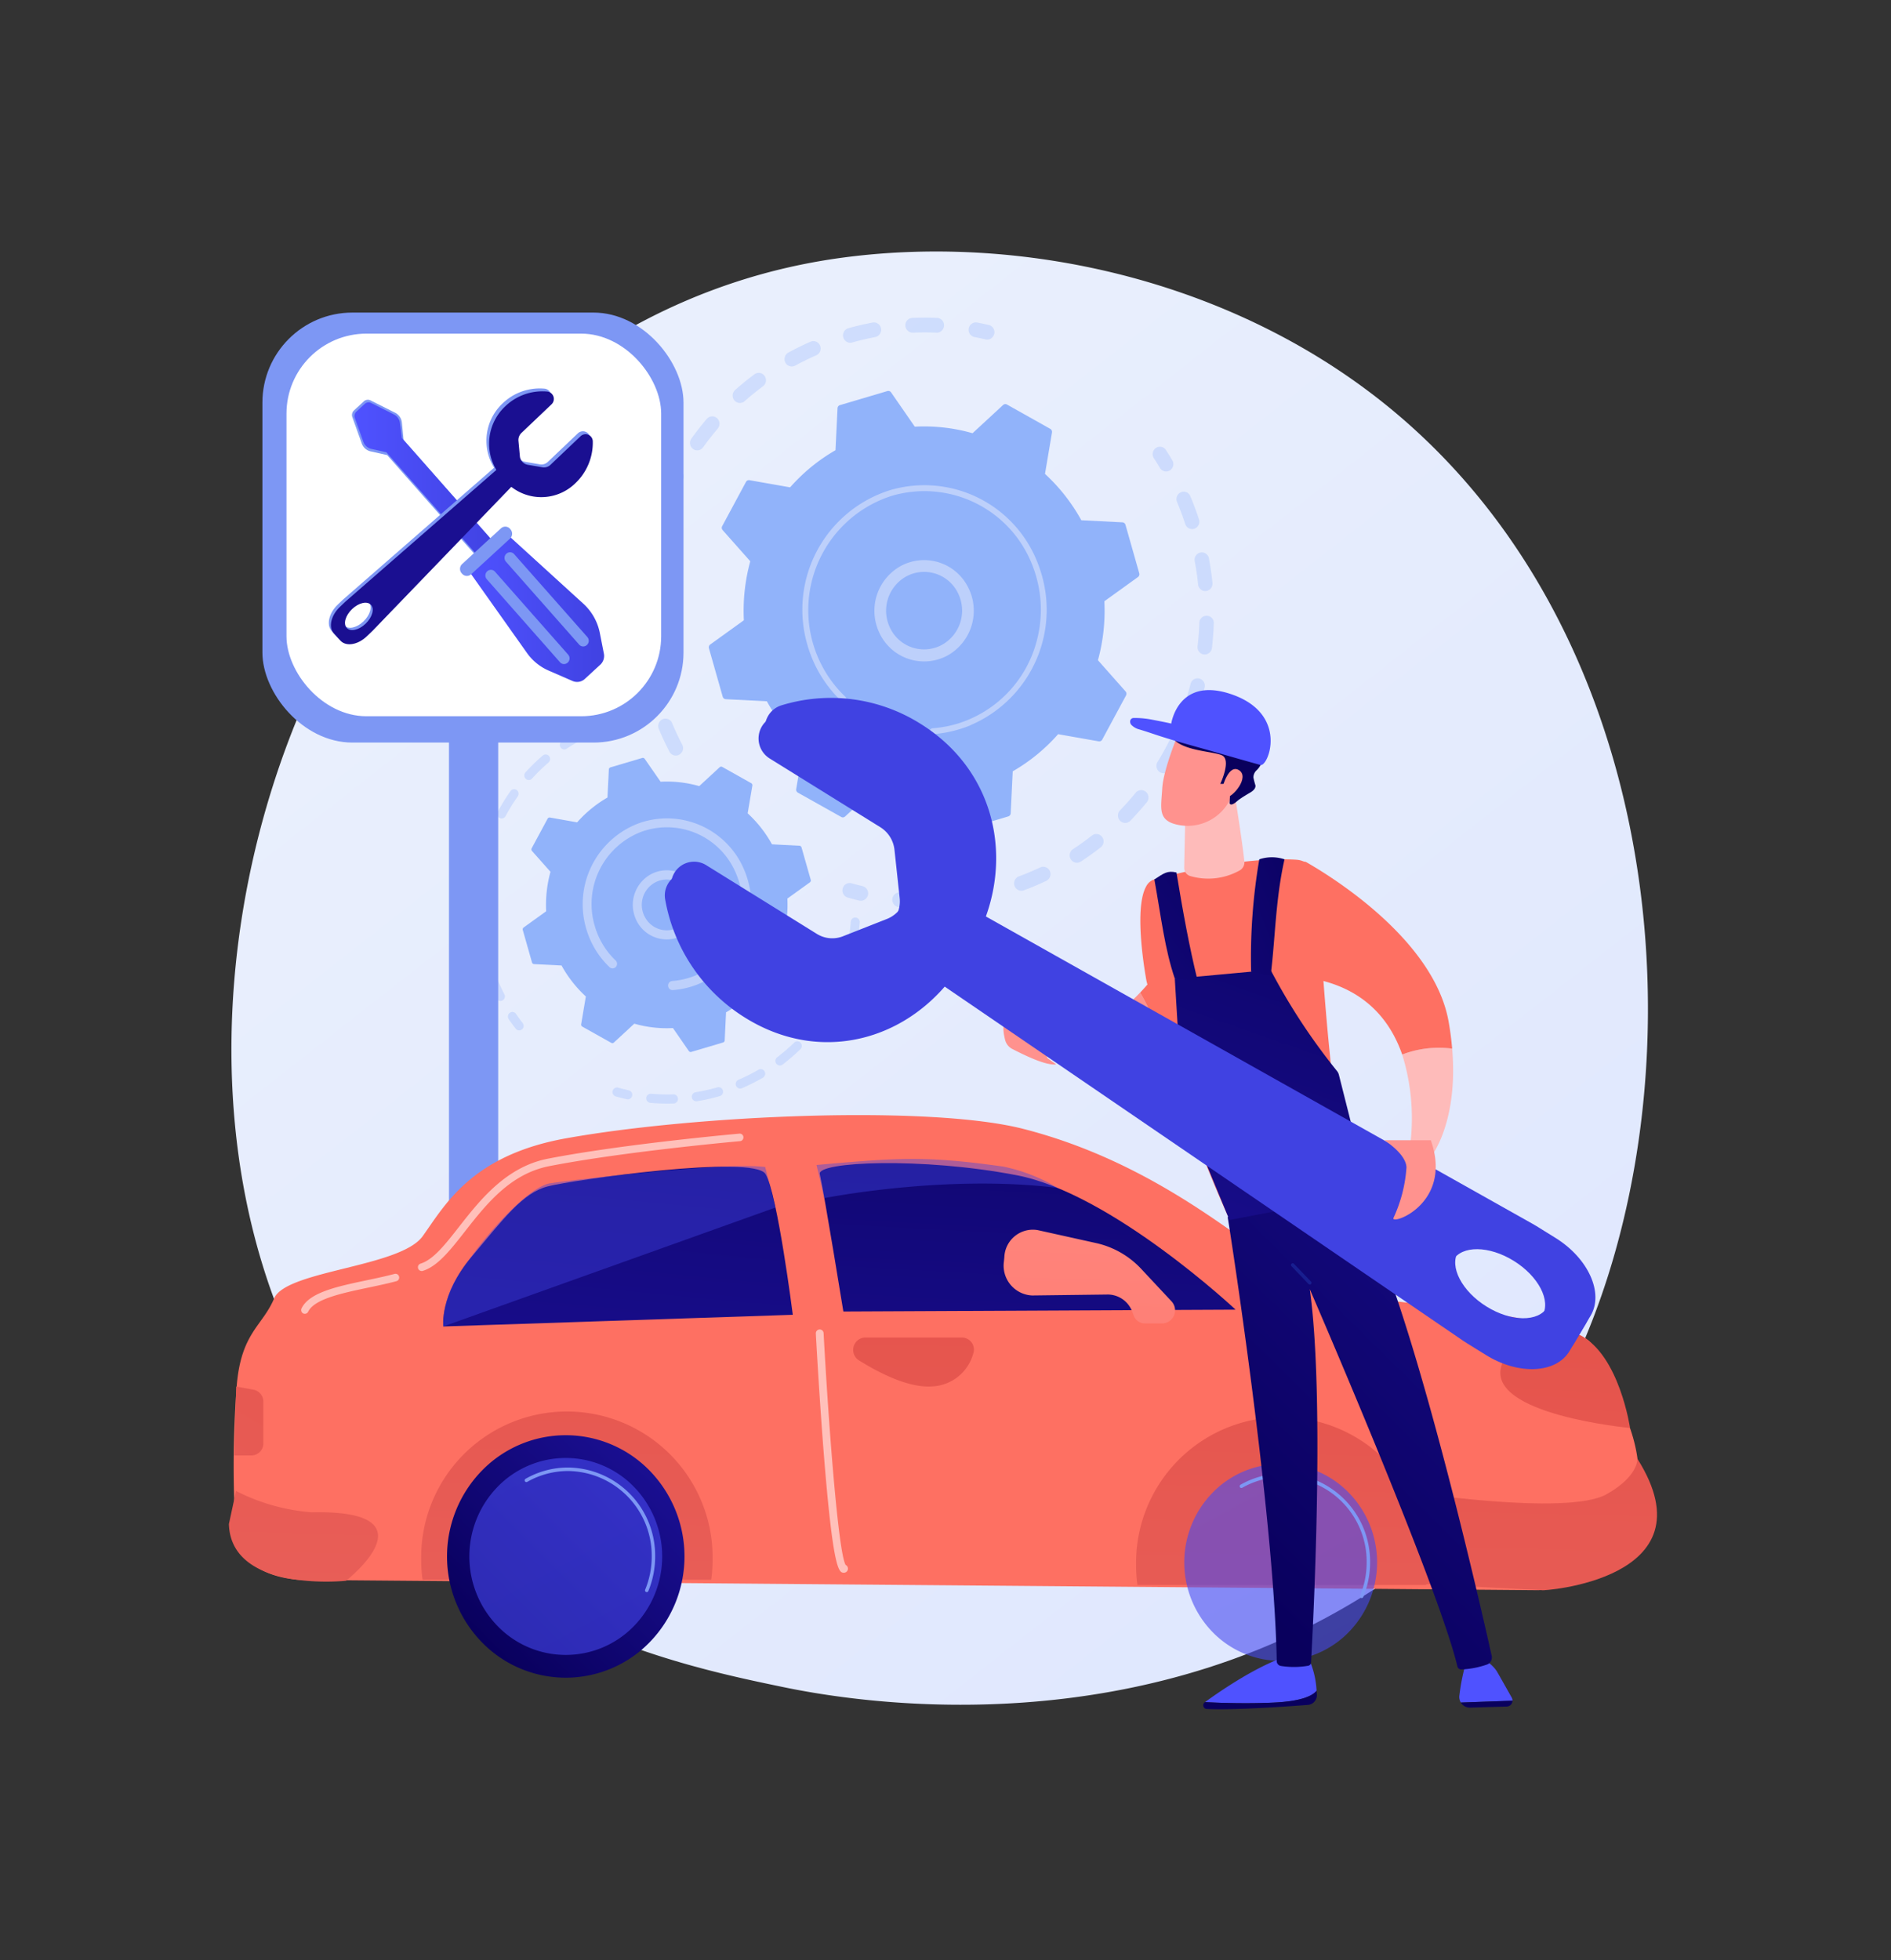 <svg xmlns="http://www.w3.org/2000/svg" xmlns:xlink="http://www.w3.org/1999/xlink" width="219" height="227" viewBox="0 0 219 227"><rect x="0" y="0" width="219" height="227" fill="#333333" stroke="none"/><defs><style>.a,.h,.u{fill:#fff;}.a{stroke:#707070;}.b{clip-path:url(#a);}.c{fill:url(#b);}.d{opacity:0.3;}.e{fill:#91b3fa;}.f{fill:#bdd0fb;}.g{fill:#7d97f4;}.i{fill:url(#c);}.j{fill:url(#d);}.k{fill:url(#e);}.l{fill:url(#f);}.m{fill:url(#g);}.n{fill:url(#h);}.o{fill:url(#i);}.p{fill:url(#j);}.q,.s{opacity:0.42;}.q{fill:url(#k);}.r{fill:url(#l);}.s{fill:url(#m);}.t{fill:url(#n);}.u{opacity:0.56;}.v{fill:url(#o);}.w{fill:url(#p);}.x,.z{opacity:0.6;}.x{fill:url(#q);}.y{fill:url(#r);}.z{fill:url(#t);}.aa{fill:url(#u);}.ab{fill:url(#v);}.ac{fill:url(#w);}.ad{fill:url(#x);}.ae{fill:url(#y);}.af{fill:url(#z);}.ag{fill:url(#aa);}.ah{fill:url(#ab);}.ai{fill:url(#ac);}.aj{fill:url(#ad);}.ak{fill:url(#ae);}.al{fill:url(#af);}.am{fill:url(#ag);}.an{fill:url(#ah);}.ao{fill:url(#ai);}.ap{fill:url(#aj);}.aq{fill:url(#ak);}.ar{fill:url(#al);}.as{fill:url(#am);}.at{opacity:0.25;fill:url(#an);}.au{fill:url(#ao);}.av{fill:url(#ap);}.aw{fill:url(#aq);}.ax{fill:url(#ar);}.ay{fill:url(#as);}.az{fill:url(#at);}.ba{fill:url(#au);}.bb{fill:url(#av);}</style><clipPath id="a"><rect class="a" width="219" height="227" transform="translate(264.368 336)"/></clipPath><linearGradient id="b" x1="1.13" y1="1.295" x2="0.236" y2="0.19" gradientUnits="objectBoundingBox"><stop offset="0" stop-color="#dae3fe"/><stop offset="1" stop-color="#e9effd"/></linearGradient><linearGradient id="c" y1="0.5" x2="1" y2="0.5" gradientUnits="objectBoundingBox"><stop offset="0" stop-color="#4f52ff"/><stop offset="1" stop-color="#4042e2"/></linearGradient><linearGradient id="d" x1="0" y1="0.5" x2="1" y2="0.5" xlink:href="#c"/><linearGradient id="e" x1="7.209" y1="-29.742" x2="8.004" y2="-26.824" gradientUnits="objectBoundingBox"><stop offset="0" stop-color="#09005d"/><stop offset="1" stop-color="#1a0f91"/></linearGradient><linearGradient id="f" x1="5.15" y1="-17.007" x2="5.586" y2="-15.315" xlink:href="#e"/><linearGradient id="g" x1="-1.059" y1="-2.254" x2="-1.12" y2="-0.414" gradientUnits="objectBoundingBox"><stop offset="0" stop-color="#ff928e"/><stop offset="1" stop-color="#fe7062"/></linearGradient><linearGradient id="h" x1="0.996" y1="-7.868" x2="0.42" y2="1.773" gradientUnits="objectBoundingBox"><stop offset="0" stop-color="#e1473d"/><stop offset="1" stop-color="#e9605a"/></linearGradient><linearGradient id="i" x1="0.732" y1="-4.235" x2="0.395" y2="2.411" xlink:href="#h"/><linearGradient id="j" x1="-5.755" y1="-3.453" x2="-6.493" y2="0.355" xlink:href="#e"/><linearGradient id="k" x1="-4.437" y1="-14.737" x2="-5.295" y2="-9.365" xlink:href="#c"/><linearGradient id="l" x1="-4.957" y1="-2.72" x2="-5.578" y2="1.382" xlink:href="#e"/><linearGradient id="m" x1="-6.522" y1="-57.75" x2="-7.704" y2="-35.747" xlink:href="#c"/><linearGradient id="n" x1="0.875" y1="-4.412" x2="0.213" y2="4.623" xlink:href="#h"/><linearGradient id="o" x1="0.755" y1="-3.608" x2="0.46" y2="1.588" xlink:href="#h"/><linearGradient id="p" x1="0" y1="0.5" x2="1" y2="0.5" xlink:href="#e"/><linearGradient id="q" x1="1.917" y1="-4.284" x2="-0.258" y2="3.06" xlink:href="#c"/><linearGradient id="r" x1="0.732" y1="-3.22" x2="0.437" y2="1.992" xlink:href="#h"/><linearGradient id="t" x1="1.667" y1="-3.441" x2="-0.508" y2="3.903" xlink:href="#c"/><linearGradient id="u" x1="0.748" y1="-3.988" x2="0.246" y2="5.319" xlink:href="#g"/><linearGradient id="v" x1="0.917" y1="-10.197" x2="0.205" y2="7.636" xlink:href="#h"/><linearGradient id="w" x1="2.712" y1="-8.94" x2="-0.243" y2="3.755" xlink:href="#h"/><linearGradient id="x" x1="-10.455" y1="-4.024" x2="-9.278" y2="0.139" gradientUnits="objectBoundingBox"><stop offset="0" stop-color="#febbba"/><stop offset="1" stop-color="#ff928e"/></linearGradient><linearGradient id="y" x1="6.209" y1="-2.325" x2="3.928" y2="-1.205" xlink:href="#g"/><linearGradient id="z" x1="28.844" y1="0.5" x2="29.863" y2="0.5" xlink:href="#c"/><linearGradient id="aa" x1="28.328" y1="0.5" x2="29.328" y2="0.5" xlink:href="#e"/><linearGradient id="ab" x1="52.011" y1="0.5" x2="53.011" y2="0.5" xlink:href="#c"/><linearGradient id="ac" x1="53.567" y1="0.499" x2="54.567" y2="0.499" xlink:href="#e"/><linearGradient id="ad" x1="8.255" y1="-6.152" x2="7.253" y2="-5.643" xlink:href="#g"/><linearGradient id="ae" x1="55.335" y1="1.33" x2="55.571" y2="0.355" xlink:href="#x"/><linearGradient id="af" x1="41.253" y1="0.35" x2="40.141" y2="1.106" xlink:href="#x"/><linearGradient id="ag" x1="35.64" y1="0.162" x2="36.53" y2="1.144" xlink:href="#e"/><linearGradient id="ah" x1="165.219" y1="-0.685" x2="160.668" y2="1.784" xlink:href="#x"/><linearGradient id="ai" x1="-27.084" y1="-10.735" x2="-27.942" y2="-12.558" xlink:href="#x"/><linearGradient id="aj" x1="10.656" y1="-11.374" x2="9.242" y2="-10.427" xlink:href="#g"/><linearGradient id="ak" x1="-19.718" y1="-6.617" x2="-17.547" y2="-0.137" xlink:href="#x"/><linearGradient id="al" x1="1.083" y1="-0.993" x2="2.086" y2="-3.778" xlink:href="#c"/><linearGradient id="am" x1="0.259" y1="0.948" x2="1.038" y2="-0.466" xlink:href="#e"/><linearGradient id="an" x1="156.702" y1="-3.531" x2="150.956" y2="3.76" gradientUnits="objectBoundingBox"><stop offset="0" stop-color="#5ab6ff"/><stop offset="1" stop-color="#2f68e3"/></linearGradient><linearGradient id="ao" x1="0.85" y1="-0.817" x2="0.245" y2="1.399" xlink:href="#e"/><linearGradient id="ap" x1="1.466" y1="-1.282" x2="-1.324" y2="3.966" xlink:href="#e"/><linearGradient id="aq" x1="1.451" y1="-0.873" x2="-2.108" y2="3.868" xlink:href="#e"/><linearGradient id="ar" x1="0.885" y1="-0.404" x2="0.705" y2="0.021" xlink:href="#c"/><linearGradient id="as" x1="1.081" y1="-1.18" x2="0.886" y2="-0.596" xlink:href="#c"/><linearGradient id="at" x1="3.333" y1="-6.09" x2="3.817" y2="-4.496" xlink:href="#c"/><linearGradient id="au" x1="1.105" y1="-3.577" x2="1.337" y2="-2.429" xlink:href="#c"/><linearGradient id="av" x1="-22.482" y1="-0.364" x2="-19.952" y2="2.061" xlink:href="#x"/></defs><g class="b" transform="translate(-264.368 -336)"><g transform="translate(290.877 365.126)"><g transform="translate(0)"><path class="c" d="M169.554,168.9a59.566,59.566,0,0,1-9.075,7.8c-29.6,21.687-64.63,15.366-72.075,13.821-10.993-2.28-32.239-6.686-47.6-25.133-23.243-27.908-19.624-71.877-1.594-100.9,3.3-5.309,20.717-34.776,56.121-39.5,21.426-2.86,46.4,2.908,64.491,18.381C197.784,75.848,195.08,141.461,169.554,168.9Z" transform="translate(-24.227 -24.283)"/><g class="d" transform="translate(47.092 7.655)"><path class="e" d="M71.8,81.714a.83.83,0,0,1-1.053-.392c-.444-.854-.858-1.741-1.231-2.635a.872.872,0,0,1-.007-.655.847.847,0,0,1,.449-.468l.015-.007a.832.832,0,0,1,1.085.459c.354.849.748,1.692,1.169,2.5a.871.871,0,0,1,.061.652.851.851,0,0,1-.409.5.689.689,0,0,1-.08.038Zm-2.684-6.936a.823.823,0,0,1-.686-.027A.852.852,0,0,1,68,74.209c-.25-.937-.463-1.894-.633-2.845a.855.855,0,0,1,.674-1,.84.84,0,0,1,.975.689c.161.9.364,1.813.6,2.7A.86.86,0,0,1,69.121,74.778ZM68,67.411a.825.825,0,0,1-.768-.075.861.861,0,0,1-.383-.684c-.04-.968-.038-1.95,0-2.919a.839.839,0,1,1,1.675.077c-.041.92-.042,1.853,0,2.773a.859.859,0,0,1-.52.828Zm.522-7.439a.825.825,0,0,1-.844-.132.866.866,0,0,1-.293-.819c.174-.953.391-1.91.644-2.844a.836.836,0,0,1,1.032-.6.858.858,0,0,1,.585,1.053c-.24.887-.446,1.8-.611,2.7a.853.853,0,0,1-.507.637Zm2.135-7.133a.826.826,0,0,1-.914-.2.869.869,0,0,1-.169-.938c.376-.887.794-1.772,1.244-2.627a.83.83,0,0,1,1.472-.065.872.872,0,0,1,0,.875c-.427.813-.827,1.653-1.181,2.5a.842.842,0,0,1-.456.454Zm3.625-6.473a.828.828,0,0,1-.976-.267.871.871,0,0,1-.016-1.031c.56-.784,1.16-1.55,1.783-2.281a.827.827,0,0,1,1.183-.084.869.869,0,0,1,.082,1.208c-.59.7-1.162,1.424-1.694,2.17a.836.836,0,0,1-.36.286Zm27.743-13.625a.816.816,0,0,1-.35.06c-.9-.04-1.813-.04-2.716,0a.856.856,0,0,1-.072-1.711c.95-.041,1.913-.041,2.86,0a.845.845,0,0,1,.791.71.859.859,0,0,1-.513.939ZM79.219,40.88a.83.83,0,0,1-1.029-.347.869.869,0,0,1,.166-1.094c.716-.636,1.468-1.247,2.235-1.818a.828.828,0,0,1,1.173.189.869.869,0,0,1-.185,1.2c-.729.543-1.443,1.123-2.126,1.726a.856.856,0,0,1-.231.143Zm15.52-7.615a.853.853,0,0,1-.162.048c-.886.167-1.777.376-2.648.619a.826.826,0,0,1-.826-.206.868.868,0,0,1-.225-.837.847.847,0,0,1,.608-.607c.916-.257,1.854-.476,2.786-.652a.838.838,0,0,1,.959.6.861.861,0,0,1-.491,1.034Zm-9.507,3.39a.832.832,0,0,1-1.076-.431.865.865,0,0,1,.367-1.119c.837-.455,1.7-.88,2.577-1.261l.017-.007a.833.833,0,0,1,1.077.47.863.863,0,0,1-.434,1.111c-.827.362-1.653.766-2.448,1.2a.77.77,0,0,1-.078.037Z" transform="translate(-66.819 -31.059)"/><path class="e" d="M104.152,33.479a.816.816,0,0,1-.5.04c-.421-.1-.851-.189-1.28-.27a.855.855,0,0,1-.671-1,.84.84,0,0,1,.978-.685c.45.086.9.181,1.346.284a.861.861,0,0,1,.126,1.628Z" transform="translate(-63.11 -30.996)"/></g><g class="d" transform="translate(71.052 22.609)"><path class="e" d="M122.822,47.1a.83.83,0,0,1-1.031-.352c-.223-.378-.457-.758-.7-1.128a.867.867,0,0,1,.238-1.186.828.828,0,0,1,1.162.243c.252.39.5.79.734,1.188a.871.871,0,0,1,.077.714A.848.848,0,0,1,122.822,47.1Z" transform="translate(-85.02 -44.297)"/><path class="e" d="M110.019,94.644q-.537.221-1.085.422a.834.834,0,0,1-1.075-.511.861.861,0,0,1,.5-1.1c.843-.314,1.671-.663,2.472-1.039a.831.831,0,0,1,1.113.418.864.864,0,0,1-.41,1.136C111.039,94.206,110.529,94.431,110.019,94.644Zm-5.337,1.68a.8.8,0,0,1-.136.043c-.914.2-1.847.369-2.775.493a.842.842,0,0,1-.94-.738.853.853,0,0,1,.722-.96c.879-.121,1.765-.276,2.633-.468a.837.837,0,0,1,.968.586.862.862,0,0,1-.475,1.041ZM115.4,91.809a.831.831,0,0,1-1.064-.4.866.866,0,0,1,.3-1.117c.746-.488,1.481-1.015,2.185-1.568a.827.827,0,0,1,1.176.159.868.868,0,0,1-.155,1.2c-.742.581-1.517,1.136-2.3,1.65a.835.835,0,0,1-.135.071Zm-17.87,5.275a.816.816,0,0,1-.319.06c-.934-.007-1.88-.055-2.81-.143a.857.857,0,0,1,.154-1.7c.886.083,1.781.128,2.668.135a.843.843,0,0,1,.817.7.86.86,0,0,1-.51.954ZM120.985,87.2a.829.829,0,0,1-1.011-.32.87.87,0,0,1,.1-1.076c.622-.643,1.226-1.322,1.8-2.019a.83.83,0,0,1,.793-.312.843.843,0,0,1,.653.556.87.87,0,0,1-.158.853c-.6.733-1.235,1.447-1.889,2.125a.825.825,0,0,1-.284.187Zm4.457-5.753a.827.827,0,0,1-.957-.243.87.87,0,0,1-.068-1c.472-.769.916-1.568,1.321-2.371a.83.83,0,0,1,1.129-.369.865.865,0,0,1,.362,1.153c-.427.844-.9,1.688-1.391,2.5a.837.837,0,0,1-.4.337Zm3.122-6.608a.826.826,0,0,1-.893-.176.869.869,0,0,1-.211-.9c.3-.855.56-1.733.785-2.609a.837.837,0,0,1,1.024-.611.858.858,0,0,1,.6,1.045c-.236.921-.514,1.845-.827,2.745a.848.848,0,0,1-.476.5Zm1.636-7.146a.824.824,0,0,1-.823-.115.864.864,0,0,1-.322-.781c.106-.9.177-1.815.206-2.72a.838.838,0,1,1,1.675.06c-.032.953-.105,1.917-.216,2.865a.852.852,0,0,1-.52.685Zm.059-7.341a.824.824,0,0,1-.746-.061.859.859,0,0,1-.4-.645c-.091-.9-.221-1.809-.387-2.7a.855.855,0,0,1,.668-1,.84.84,0,0,1,.98.682c.174.938.311,1.893.407,2.841a.858.858,0,0,1-.52.877Zm-1.521-7.176-.048.018a.823.823,0,0,1-.642-.046.851.851,0,0,1-.421-.5c-.207-.632-.436-1.266-.68-1.884q-.133-.336-.272-.666a.863.863,0,0,1,.44-1.124.814.814,0,0,1,.643-.012.838.838,0,0,1,.458.461q.146.348.285.7c.257.649.5,1.317.715,1.982A.861.861,0,0,1,128.737,53.172Z" transform="translate(-87.923 -43.7)"/><path class="e" d="M90.925,91.009a.817.817,0,0,1-.5.04c-.442-.1-.89-.222-1.332-.347a.858.858,0,0,1-.584-1.054.836.836,0,0,1,1.032-.6c.42.121.845.23,1.265.33a.861.861,0,0,1,.123,1.628Z" transform="translate(-88.475 -38.497)"/></g><path class="e" d="M89.824,87.909a.385.385,0,0,0,.452-.054l3.537-3.267a20.377,20.377,0,0,0,6.689.758l2.748,3.975a.387.387,0,0,0,.429.154l5.491-1.628a.4.4,0,0,0,.282-.362l.236-4.861a20.858,20.858,0,0,0,5.255-4.3l4.7.828a.389.389,0,0,0,.41-.2l2.757-5.117a.407.407,0,0,0-.053-.461l-3.2-3.613a21.63,21.63,0,0,0,.743-6.83l3.894-2.806a.4.4,0,0,0,.146-.439l-1.594-5.607a.393.393,0,0,0-.354-.288l-4.76-.241a21.135,21.135,0,0,0-4.208-5.366l.811-4.8a.4.4,0,0,0-.2-.418l-5.013-2.816a.385.385,0,0,0-.452.054l-3.535,3.268a20.359,20.359,0,0,0-6.689-.758L95.6,38.743a.388.388,0,0,0-.429-.153L89.68,40.217a.4.4,0,0,0-.282.362l-.236,4.861a20.838,20.838,0,0,0-5.255,4.3l-4.7-.828a.39.39,0,0,0-.413.2L76.04,54.231a.407.407,0,0,0,.053.461l3.2,3.61a21.646,21.646,0,0,0-.743,6.83l-3.894,2.806a.4.4,0,0,0-.151.438L76.1,73.984a.394.394,0,0,0,.354.288l4.76.241a21.151,21.151,0,0,0,4.208,5.366l-.811,4.8a.4.4,0,0,0,.2.418Z" transform="translate(-18.911 -22.43)"/><path class="f" d="M99.728,67.232a5.709,5.709,0,0,1-7.4-3.052,5.929,5.929,0,0,1,2.716-7.667,5.7,5.7,0,0,1,7.6,2.489,5.941,5.941,0,0,1-2.157,7.85,5.71,5.71,0,0,1-.758.38ZM95.94,57.606a4.424,4.424,0,0,0-.587.294,4.543,4.543,0,0,0-1.647,6,4.354,4.354,0,0,0,5.812,1.9,4.533,4.533,0,0,0,2.079-5.859,4.365,4.365,0,0,0-5.657-2.339Z" transform="translate(-17.067 -20.182)"/><path class="f" d="M103.746,76.047a14.122,14.122,0,0,1-1.373.482h0c-.148.044-.3.085-.445.124a13.968,13.968,0,0,1-2.231.392h-.03l-.087.007-.169.013a.335.335,0,0,1-.335-.213.376.376,0,0,1-.024-.1.34.34,0,0,1,.311-.365,13.278,13.278,0,0,0,2.823-.515,13.611,13.611,0,0,0,9.173-9.361,13.935,13.935,0,0,0,.007-7.677,14.084,14.084,0,0,0-.452-1.338,13.4,13.4,0,0,0-16.238-8.035,13.883,13.883,0,0,0-5.419,23.277.348.348,0,0,1,.017.484.331.331,0,0,1-.474.017,14.418,14.418,0,0,1-3.478-5.163q-.269-.681-.469-1.387A14.5,14.5,0,0,1,94.488,48.8a14.064,14.064,0,0,1,17.043,8.436,14.7,14.7,0,0,1,.475,1.4,14.523,14.523,0,0,1-8.267,17.4Z" transform="translate(-17.868 -21.179)"/><g class="d" transform="translate(28.391 53.471)"><path class="e" d="M54.958,104.333a.511.511,0,0,1-.6-.163c-.273-.352-.539-.717-.791-1.085a.538.538,0,0,1-.06-.539.513.513,0,0,1,.909-.064c.24.351.493.7.753,1.035a.522.522,0,0,1-.213.816Z" transform="translate(-49.538 -67.646)"/><path class="e" d="M53.163,104.894a.512.512,0,0,1-.65-.241q-.531-1.03-.959-2.11c-.059-.151-.118-.3-.174-.456a.551.551,0,0,1,.3-.682.515.515,0,0,1,.668.307q.081.219.167.436.407,1.029.914,2.012a.535.535,0,0,1-.217.714C53.2,104.88,53.179,104.888,53.163,104.894Zm-1.906-5.133a.573.573,0,0,1-.071.024.518.518,0,0,1-.626-.388,23.245,23.245,0,0,1-.491-2.769.526.526,0,0,1,.453-.587.52.52,0,0,1,.575.463,22.289,22.289,0,0,0,.468,2.641.531.531,0,0,1-.308.616Zm-.629-5.452a.508.508,0,0,1-.485-.053.531.531,0,0,1-.226-.441,23.411,23.411,0,0,1,.191-2.81.52.52,0,0,1,.581-.455.527.527,0,0,1,.446.593,22.223,22.223,0,0,0-.182,2.679.528.528,0,0,1-.323.487Zm.7-5.443a.509.509,0,0,1-.536-.093.535.535,0,0,1-.159-.53,23.314,23.314,0,0,1,.857-2.676.514.514,0,0,1,.673-.3.533.533,0,0,1,.29.687,22.073,22.073,0,0,0-.818,2.551.525.525,0,0,1-.306.356Zm1.983-5.1a.511.511,0,0,1-.582-.138.537.537,0,0,1-.067-.606,23.033,23.033,0,0,1,1.468-2.381.513.513,0,0,1,.9.083.538.538,0,0,1-.062.533,22.154,22.154,0,0,0-1.4,2.272.519.519,0,0,1-.258.236Zm3.135-4.456a.512.512,0,0,1-.619-.19.537.537,0,0,1,.045-.659,22.486,22.486,0,0,1,1.992-1.943.51.51,0,0,1,.515-.1.526.526,0,0,1,.339.41.535.535,0,0,1-.186.5,21.559,21.559,0,0,0-1.9,1.853.51.51,0,0,1-.182.131Zm4.107-3.537a.513.513,0,0,1-.646-.251.535.535,0,0,1,.173-.683,22.225,22.225,0,0,1,2.4-1.387.513.513,0,0,1,.692.244.534.534,0,0,1-.239.707,21.242,21.242,0,0,0-2.29,1.32.511.511,0,0,1-.089.049Zm7.431-3.135a.477.477,0,0,1-.087.027,21.276,21.276,0,0,0-2.209.6c-.11.036-.218.073-.325.111a.516.516,0,0,1-.658-.328.533.533,0,0,1,.022-.4.516.516,0,0,1,.3-.267c.115-.04.229-.079.345-.117a22.178,22.178,0,0,1,2.313-.631.516.516,0,0,1,.6.362.531.531,0,0,1-.3.645Z" transform="translate(-49.916 -71.617)"/></g><g class="d" transform="translate(44.422 77.126)"><path class="e" d="M79.017,112.322a.514.514,0,0,1-.676-.288.533.533,0,0,1,.282-.69,21.159,21.159,0,0,0,2.321-1.165.512.512,0,0,1,.706.2.535.535,0,0,1-.194.721,22.345,22.345,0,0,1-2.433,1.22Zm-2.5.892a.556.556,0,0,1-.053.019,22.178,22.178,0,0,1-2.648.594.519.519,0,0,1-.592-.44.528.528,0,0,1,.431-.6,21.235,21.235,0,0,0,2.527-.567.516.516,0,0,1,.629.337.532.532,0,0,1-.293.661Zm7.094-3.564a.513.513,0,0,1-.645-.232.536.536,0,0,1,.142-.683,21.642,21.642,0,0,0,1.976-1.7.51.51,0,0,1,.732.018.537.537,0,0,1-.018.748,22.614,22.614,0,0,1-2.072,1.785A.528.528,0,0,1,83.611,109.65Zm-12.321,4.4a.49.49,0,0,1-.177.038,21.654,21.654,0,0,1-2.712-.076.529.529,0,0,1,.092-1.053,20.908,20.908,0,0,0,2.586.073.519.519,0,0,1,.525.419.53.53,0,0,1-.314.6Zm16.146-8.126a.511.511,0,0,1-.612-.176.537.537,0,0,1,.018-.649,21.725,21.725,0,0,0,1.516-2.138.512.512,0,0,1,.715-.163.536.536,0,0,1,.159.73,22.958,22.958,0,0,1-1.59,2.242.515.515,0,0,1-.207.154Zm2.838-4.554a.51.51,0,0,1-.572-.127.537.537,0,0,1-.089-.591,22.342,22.342,0,0,0,.973-2.447.515.515,0,0,1,.656-.332.531.531,0,0,1,.325.67,23.35,23.35,0,0,1-1.019,2.565.522.522,0,0,1-.273.261Zm1.688-5.117a.51.51,0,0,1-.526-.085.536.536,0,0,1-.175-.513,22.1,22.1,0,0,0,.37-2.614.518.518,0,1,1,1.032.087,23.383,23.383,0,0,1-.387,2.741.527.527,0,0,1-.314.382Z" transform="translate(-64.031 -92.556)"/><path class="e" d="M66.373,111.311a.508.508,0,0,1-.3.027c-.433-.095-.866-.2-1.285-.323a.53.53,0,0,1-.361-.651.517.517,0,0,1,.637-.368c.4.113.813.217,1.227.308a.532.532,0,0,1,.084,1.007Z" transform="translate(-64.405 -90.297)"/></g><path class="e" d="M65.269,109.193a.257.257,0,0,0,.3-.036l2.365-2.187a13.631,13.631,0,0,0,4.476.508l1.839,2.661a.258.258,0,0,0,.287.1l3.676-1.089a.267.267,0,0,0,.189-.241l.158-3.252a13.956,13.956,0,0,0,3.515-2.876l3.145.554a.259.259,0,0,0,.274-.134l1.845-3.424a.273.273,0,0,0-.035-.309l-2.142-2.415a14.464,14.464,0,0,0,.5-4.571l2.606-1.877a.271.271,0,0,0,.1-.294L87.3,86.559a.264.264,0,0,0-.236-.193L83.879,86.2a14.165,14.165,0,0,0-2.816-3.588l.543-3.211a.269.269,0,0,0-.132-.28l-3.354-1.884a.259.259,0,0,0-.3.036l-2.365,2.187a13.629,13.629,0,0,0-4.476-.507L69.137,76.3a.259.259,0,0,0-.287-.1l-3.676,1.089a.267.267,0,0,0-.189.241l-.158,3.252a13.961,13.961,0,0,0-3.514,2.875L58.167,83.1a.26.26,0,0,0-.274.135l-1.845,3.424a.273.273,0,0,0,.035.309l2.142,2.415a14.479,14.479,0,0,0-.5,4.571l-2.606,1.877a.269.269,0,0,0-.1.293l1.066,3.754a.265.265,0,0,0,.236.193l3.185.161a14.157,14.157,0,0,0,2.816,3.589l-.543,3.21a.27.27,0,0,0,.132.28Z" transform="translate(-20.983 -17.553)"/><path class="f" d="M71.926,95.435a3.9,3.9,0,0,1-5.049-2.086,4.045,4.045,0,0,1,1.855-5.229,3.885,3.885,0,0,1,5.186,1.7,4.054,4.054,0,0,1-1.472,5.355,3.943,3.943,0,0,1-.521.261Zm-2.534-6.441a2.945,2.945,0,0,0-1.41,4.216,2.849,2.849,0,0,0,3.942,1.052h0a2.975,2.975,0,0,0,1.128-3.834,2.857,2.857,0,0,0-3.66-1.434Z" transform="translate(-19.757 -16.059)"/><path class="f" d="M74.713,101.571a9.677,9.677,0,0,1-2.893.7l-.089.007a.517.517,0,0,1-.517-.329.533.533,0,0,1,.444-.726,8.6,8.6,0,0,0,1.83-.333h0l.1-.03a8.606,8.606,0,0,0,3.661-2.243A8.931,8.931,0,0,0,78.659,96.7l.01-.017.028-.053a9.007,9.007,0,0,0,.734-6.772q-.126-.441-.3-.866a8.665,8.665,0,0,0-10.944-5.082,8.943,8.943,0,0,0-5.511,10.91q.124.435.289.855a8.881,8.881,0,0,0,2.145,3.183.537.537,0,0,1,.018.738.51.51,0,0,1-.722.037,9.944,9.944,0,0,1-2.4-3.561q-.185-.47-.324-.956a10.005,10.005,0,0,1,6.173-12.18,9.694,9.694,0,0,1,12.234,5.659,10.211,10.211,0,0,1,.328.968A10.028,10.028,0,0,1,74.713,101.571Z" transform="translate(-20.314 -16.75)"/><rect class="g" width="5.7" height="132.07" transform="translate(25.488 20.377)"/><rect class="g" width="48.767" height="49.794" rx="10.421" transform="translate(3.882 7.071)"/><rect class="h" width="43.393" height="44.306" rx="9.26" transform="translate(6.669 9.51)"/><path class="g" d="M42.141,40.983l-2.85-1.428a.7.7,0,0,0-.788.115l-.309.285-.5.461-.321.295a.734.734,0,0,0-.191.784l1.091,3.043a1.406,1.406,0,0,0,1.013.915l1.928.434L53.72,60.062l.721-.663.5-.461.681-.625L43.115,44.137l-.2-2.014a1.429,1.429,0,0,0-.771-1.14Z" transform="translate(-22.884 -22.312)"/><path class="i" d="M41.919,41.12l-2.583-1.3a.65.65,0,0,0-.723.083l-.279.256-.449.415-.289.266a.684.684,0,0,0-.156.723l.99,2.749a1.277,1.277,0,0,0,.921.825l1.743.388L52.373,58.311l.64-.588.451-.415.705-.648L42.891,43.873,42.663,42.1A1.282,1.282,0,0,0,41.919,41.12Z" transform="translate(-22.857 -22.278)"/><path class="j" d="M62.651,61.324l-8.891-8.1-4.488,4.143,6.839,9.649a6.015,6.015,0,0,0,2.539,2.056l2.727,1.187a1.318,1.318,0,0,0,1.4-.2l1.866-1.717a1.386,1.386,0,0,0,.373-1.27l-.459-2.337A6.219,6.219,0,0,0,62.651,61.324Z" transform="translate(-21.593 -20.531)"/><path class="g" d="M54.291,52.8a.768.768,0,0,1-.054,1.069L49.739,58a.73.73,0,0,1-1.046-.056l-.055-.06a.767.767,0,0,1,.055-1.068l4.5-4.136a.731.731,0,0,1,1.047.055Z" transform="translate(-21.681 -20.626)"/><path class="g" d="M60.691,66.738a.656.656,0,0,1-.047.913l-.009.008a.624.624,0,0,1-.895-.048L51.264,58a.656.656,0,0,1,.047-.913l.009-.009a.624.624,0,0,1,.895.048Z" transform="translate(-21.399 -20.052)"/><path class="g" d="M62.7,64.932a.656.656,0,0,1-.047.913l-.009.009a.624.624,0,0,1-.895-.048L53.269,56.2a.656.656,0,0,1,.047-.913l.009-.008a.624.624,0,0,1,.895.048Z" transform="translate(-21.186 -20.286)"/><path class="g" d="M36.344,61.846l-.6.571c-1.029.979-1.339,2.351-.693,3.057l.768.844c.65.708,2.008.489,3.035-.491l.6-.571c.04-.038.079-.077.118-.116l17.069-17.71-1.675-1.836-18.5,16.14C36.424,61.771,36.383,61.808,36.344,61.846Zm.827.808c.775-.737,1.751-.954,2.181-.482s.149,1.447-.626,2.187-1.751.954-2.181.482-.149-1.449.624-2.187Z" transform="translate(-23.142 -21.52)"/><path class="g" d="M58.443,39.827l-3.481,3.316a1.126,1.126,0,0,0-.342.92l.163,1.765a1.1,1.1,0,0,0,.908.992l1.712.29a1.076,1.076,0,0,0,.923-.284l3.484-3.316a.837.837,0,0,1,1.413.592,6.477,6.477,0,0,1-2.021,4.86,5.645,5.645,0,0,1-8.288-.43,5.931,5.931,0,0,1,.162-8.472,6.2,6.2,0,0,1,4.89-1.716A.864.864,0,0,1,58.443,39.827Z" transform="translate(-21.387 -22.463)"/><path class="k" d="M58.72,40.124l-3.484,3.312a1.129,1.129,0,0,0-.343.921l.163,1.765a1.106,1.106,0,0,0,.909,1l1.712.29a1.077,1.077,0,0,0,.923-.285l3.484-3.312A.837.837,0,0,1,63.5,44.4a6.479,6.479,0,0,1-2.021,4.861,5.645,5.645,0,0,1-8.288-.43,5.932,5.932,0,0,1,.163-8.472,6.2,6.2,0,0,1,4.89-1.717A.862.862,0,0,1,58.72,40.124Z" transform="translate(-21.358 -22.425)"/><path class="l" d="M36.564,62.082l-.6.571c-1.029.98-1.339,2.351-.693,3.057l.768.844c.65.708,2.008.489,3.035-.491l.6-.571.118-.116L56.86,47.667l-1.676-1.836-18.5,16.14C36.645,62.007,36.6,62.044,36.564,62.082Zm.827.808c.775-.737,1.751-.954,2.181-.482s.149,1.447-.626,2.187-1.751.954-2.18.482-.152-1.449.625-2.187Z" transform="translate(-23.119 -21.489)"/><path class="m" d="M116.182,114.4c18.669,4.766,29.622,17.508,35.024,18.8s27.036,2.467,30.565,5.814.157,5.728,4.694,10.028c5.019,14.459-10.52,18.785-10.52,18.785L34.7,166.652s-9.531.875-9.743-6.075a123.856,123.856,0,0,1,.141-16.332c.5-6.259,2.977-6.963,4.342-10.209s14.625-3.6,17.206-7.208,5.653-9.368,16.6-11.331C78.369,112.785,105.353,111.635,116.182,114.4Z" transform="translate(-24.201 -12.804)"/><path class="n" d="M24.255,155.169c.243,7.989,13.509,6.572,13.567,6.568,0,0,10.547-8.243-3.962-7.927a23.028,23.028,0,0,1-8.78-2.472Z" transform="translate(-24.255 -7.808)"/><path class="o" d="M174.313,148.041s.139,2.038-3.6,4.119c-4.635,2.58-23.641-.4-23.641-.4l1.08,10.711,15.166.79C162.963,163.364,183.233,162.172,174.313,148.041Z" transform="translate(-11.19 -8.236)"/><path class="p" d="M46.7,136.6s-.455-3.628,3.278-8.075,5.911-7.381,8.781-8.139,23.878-3.723,25.258-1.44,3.157,16.3,3.157,16.3Z" transform="translate(-21.868 -12.118)"/><path class="q" d="M59.144,120.018c2.353-.358,20.222-2.48,24.836-1.874l1.194,4.69L46.687,136.611a10.7,10.7,0,0,1,1.739-5.929C51.656,125.736,56.684,120.333,59.144,120.018Z" transform="translate(-21.869 -12.126)"/><path class="r" d="M86.112,119c.582,2.708,2.726,15.916,2.726,15.916l45.425-.215s-14.319-13.436-25.327-15.562S85.74,117.565,86.112,119Z" transform="translate(-17.675 -12.166)"/><path class="s" d="M107.418,118.192c-8.966-1.27-12.254-1.029-21.653-.189l.905,3.838s13.989-2.8,27.023-1.181A20.007,20.007,0,0,0,107.418,118.192Z" transform="translate(-17.711 -12.221)"/><path class="t" d="M166.62,135.447s-7.36-2.412-9.152,3.531c-1.712,5.664,14.9,7.188,14.9,7.188S171.136,137.765,166.62,135.447Z" transform="translate(-10.097 -9.931)"/><path class="u" d="M44.472,130.626a.42.42,0,0,0,.123-.019c1.728-.533,3.184-2.392,4.87-4.544,2.461-3.143,5.252-6.706,9.8-7.592,8.726-1.7,21.953-2.879,22.083-2.891a.424.424,0,0,0,.29-.154.441.441,0,0,0,.1-.318.433.433,0,0,0-.149-.3.415.415,0,0,0-.313-.1c-.133.012-13.4,1.194-22.172,2.9-4.86.947-7.882,4.805-10.309,7.9-1.594,2.038-2.975,3.8-4.449,4.254a.436.436,0,0,0-.3.481.43.43,0,0,0,.424.372Z" transform="translate(-22.15 -12.558)"/><path class="u" d="M32.246,133.71a.427.427,0,0,0,.383-.241c.717-1.475,3.891-2.144,6.96-2.791,1.1-.232,2.233-.47,3.277-.749a.438.438,0,0,0,.292-.529.427.427,0,0,0-.509-.315c-1.022.274-2.146.511-3.233.739-3.421.723-6.651,1.4-7.552,3.259a.444.444,0,0,0-.023.333.433.433,0,0,0,.215.252A.412.412,0,0,0,32.246,133.71Z" transform="translate(-23.45 -10.695)"/><path class="u" d="M88.927,162.954h.043a.466.466,0,0,0,.433-.379.475.475,0,0,0-.256-.52c-.886-1.453-2.032-17.162-2.554-26.844a.449.449,0,1,0-.9.048c0,.068.374,6.91.9,13.649C87.681,162.622,88.346,162.954,88.927,162.954Z" transform="translate(-17.719 -9.956)"/><path class="v" d="M77.968,162.675a15.164,15.164,0,0,0,.159-2.282,16.874,16.874,0,1,0-33.742-.014,15.609,15.609,0,0,0,.159,2.3Z" transform="translate(-22.113 -8.864)"/><path class="w" d="M13.463-.577a13.551,13.551,0,0,1,13.75,13.75,14.25,14.25,0,0,1-14.04,14.04A13.551,13.551,0,0,1-.577,13.463,14.25,14.25,0,0,1,13.463-.577Z" transform="translate(20.178 151.114) rotate(-45)"/><path class="x" d="M10.934-.468A11,11,0,0,1,22.1,10.7,11.572,11.572,0,0,1,10.7,22.1,11,11,0,0,1-.468,10.934,11.572,11.572,0,0,1,10.934-.468Z" transform="translate(23.717 151.114) rotate(-45)"/><path class="g" d="M69.352,163.365a.2.2,0,0,1-.166-.091.208.208,0,0,1-.018-.191,10.012,10.012,0,0,0,.761-3.85,9.8,9.8,0,0,0-9.688-9.892,9.542,9.542,0,0,0-4.73,1.257.2.2,0,0,1-.271-.079.206.206,0,0,1,.077-.276,9.931,9.931,0,0,1,4.924-1.308,10.2,10.2,0,0,1,10.086,10.3,10.417,10.417,0,0,1-.792,4.009A.2.2,0,0,1,69.352,163.365Z" transform="translate(-20.961 -8.12)"/><path class="y" d="M152.8,163.207a14.623,14.623,0,0,0,.159-2.243,16.874,16.874,0,1,0-33.742-.025,15.194,15.194,0,0,0,.159,2.267Z" transform="translate(-14.152 -8.787)"/><path class="w" d="M13.463-.577a13.551,13.551,0,0,1,13.75,13.75,14.25,14.25,0,0,1-14.04,14.04A13.551,13.551,0,0,1-.577,13.463,14.25,14.25,0,0,1,13.463-.577Z" transform="translate(102.974 151.801) rotate(-45)"/><path class="z" d="M10.934-.468A11,11,0,0,1,22.1,10.7,11.572,11.572,0,0,1,10.7,22.1,11,11,0,0,1-.468,10.934,11.572,11.572,0,0,1,10.934-.468Z" transform="translate(106.512 151.801) rotate(-45)"/><path class="g" d="M144.187,163.975a.2.2,0,0,1-.166-.091.207.207,0,0,1-.018-.191,10.009,10.009,0,0,0,.761-3.85,9.8,9.8,0,0,0-9.688-9.892,9.534,9.534,0,0,0-4.729,1.257.2.2,0,0,1-.263-.083.206.206,0,0,1,.068-.272,9.935,9.935,0,0,1,4.924-1.308,10.205,10.205,0,0,1,10.086,10.3,10.418,10.418,0,0,1-.793,4.009A.2.2,0,0,1,144.187,163.975Z" transform="translate(-12.999 -8.041)"/><path class="aa" d="M124.776,132.836l-3.448-3.69a10.171,10.171,0,0,0-5.208-3.024l-6.82-1.514a3.306,3.306,0,0,0-3.868,3.12l-.048.491a3.459,3.459,0,0,0,3.263,3.957l8.786-.11a3.04,3.04,0,0,1,2.822,2.023l.162.415a1.367,1.367,0,0,0,1.251.907h2.16A1.525,1.525,0,0,0,124.776,132.836Z" transform="translate(-15.626 -11.284)"/><path class="ab" d="M90.889,135.611h11.4a1.4,1.4,0,0,1,1.207,1.891,5.17,5.17,0,0,1-4.714,3.766c-2.657.208-6-1.447-8.523-3.021A1.437,1.437,0,0,1,90.889,135.611Z" transform="translate(-17.303 -9.847)"/><path class="ac" d="M25.048,140.636,27.04,141a1.411,1.411,0,0,1,1.146,1.4v4.8a1.4,1.4,0,0,1-1.386,1.415H24.817Z" transform="translate(-24.195 -9.196)"/><path class="ad" d="M111.839,105.8l2.156,3.014a18.344,18.344,0,0,0,9.1-1.548,21.312,21.312,0,0,0-2.631-7.016A21.317,21.317,0,0,1,111.839,105.8Z" transform="translate(-14.938 -14.432)"/><path class="ae" d="M130.453,100.467l-4.515-10.7a24.884,24.884,0,0,1-6.3,11.847,21.294,21.294,0,0,1,2.631,7.016A17.112,17.112,0,0,0,130.453,100.467Z" transform="translate(-14.109 -15.792)"/><path class="af" d="M134.441,173.659c-3.064.144-6.031.054-8.011-.05,1.8-1.311,5.958-4.16,9.434-5.3l2.387-.145a10.067,10.067,0,0,1,1.1,4.129C138.95,172.8,137.8,173.5,134.441,173.659Z" transform="translate(-13.386 -5.626)"/><path class="ag" d="M126.424,173.153l.025-.017c1.98.1,4.947.194,8.011.05,3.355-.157,4.511-.86,4.906-1.364.014.132.027.263.038.4a1.157,1.157,0,0,1-.262.834,1.11,1.11,0,0,1-.763.4c-2.51.194-8.733.632-11.734.471a.42.42,0,0,1-.381-.307.432.432,0,0,1,.159-.468Z" transform="translate(-13.405 -5.152)"/><path class="ah" d="M153.061,172.805a24.033,24.033,0,0,1,.863-4.135c.436-.852,1.93,0,1.93,0a3.983,3.983,0,0,1,1.53,1.331c.308.531,1.158,2.04,1.734,3.064a.7.7,0,0,1,.091.362l-5.98.213A1.243,1.243,0,0,1,153.061,172.805Z" transform="translate(-10.554 -5.61)"/><path class="ai" d="M159.192,172.84a.689.689,0,0,1-.663.676l-4.26.121a1.2,1.2,0,0,1-1.057-.582Z" transform="translate(-10.537 -5.02)"/><path class="aj" d="M121.286,88.913c3.813-1.02,10.846-2.617,16.445-2.276a2.561,2.561,0,0,1,2.39,2.43c.846,15.226,2,28.736,4.178,36.6a27.625,27.625,0,0,1-14.525,2.175,166.582,166.582,0,0,1-9.4-27.168s-1.571-8.2-.045-10.931A1.593,1.593,0,0,1,121.286,88.913Z" transform="translate(-14.105 -16.204)"/><path class="ak" d="M129.97,79.207s.963,5.865,1.25,8.577a1.067,1.067,0,0,1-.565,1.06,7.451,7.451,0,0,1-5.746.626.99.99,0,0,1-.658-.965l.168-7.83Z" transform="translate(-13.617 -17.161)"/><path class="al" d="M123.946,73.454s-1.858,4.357-1.983,6.645-.608,3.771,1.983,4.231a5.477,5.477,0,0,0,5.953-3.135s1.852-3.511,1.437-4.948S123.946,73.454,123.946,73.454Z" transform="translate(-13.873 -17.907)"/><path class="am" d="M128.922,80.061h-.328s1.349-2.825.164-3.322-4.813-.49-5.826-2.192c-.977-1.64,1.6-2.647,2.906-3.24a6.28,6.28,0,0,0-1.507-.172l-.269-.2c.074.142.931-.534.974-.69s1.056-.78,1.135-.65c.31.509-.99,1.166,1.262,1.59,3.2.6,5.308,1.923,5.36,4.178a.181.181,0,0,0,.094.155.174.174,0,0,0,.178-.008c.236-.147-.7-.215-.2.218a1.722,1.722,0,0,1,.645,1.153,2.26,2.26,0,0,1-.731,1.624,1.1,1.1,0,0,0-.344.825,8.512,8.512,0,0,0,.231.9c.049.405-.345.684-.65.862-.422.247-.839.5-1.24.784-.226.157-.677.637-.973.56a.18.18,0,0,1-.133-.186l.121-2a.183.183,0,0,0-.048-.134.175.175,0,0,0-.129-.056Z" transform="translate(-13.781 -18.41)"/><path class="an" d="M128.252,79.472s.709-2.783,1.931-2-.634,3.119-1.617,3.223Z" transform="translate(-13.192 -17.404)"/><path class="ao" d="M147.072,106.69a24.824,24.824,0,0,1,.827,11.192l2.485.677s3.211-3.9,2.476-12.552A11.894,11.894,0,0,0,147.072,106.69Z" transform="translate(-11.19 -13.701)"/><path class="ap" d="M153.98,108.478c-.083-.973-.213-2-.405-3.1C151.9,95.837,139.913,88.5,137.093,86.889a.379.379,0,0,0-.388.009.4.4,0,0,0-.184.349l.4,12.973c6.672.916,9.832,4.815,11.273,8.941A11.886,11.886,0,0,1,153.98,108.478Z" transform="translate(-12.312 -16.171)"/><path class="aq" d="M106.406,106.485a1.637,1.637,0,0,1-.882-1.08c-.236-.925-.442-2.375.531-2.645,1.45-.4,3.491,2.576,3.491,2.576l.881,2.184,1.009.727C110.387,108.361,108.526,107.568,106.406,106.485Z" transform="translate(-15.63 -14.112)"/><path class="ar" d="M133.632,77.9q-2.278-.635-4.551-1.293c-2.585-.752-5.213-1.416-7.766-2.278-.543-.181-1.086-.362-1.634-.525a1.976,1.976,0,0,1-.96-.548c-.242-.3-.139-.766.276-.784a10.316,10.316,0,0,1,2.156.2c.2.036,2.2.422,2.2.458,0,0,.761-5.36,6.7-3.493C137.2,71.888,134.52,78.381,133.632,77.9Z" transform="translate(-14.219 -18.454)"/><path class="as" d="M128.8,123.516c.148.789,5.369,34.155,5.685,51.421a.572.572,0,0,0,.462.572,9.635,9.635,0,0,0,3.2-.023.4.4,0,0,0,.311-.382c.182-3.217,1.65-30.421-.148-43.228,0,0,14.844,34.232,17.094,43.671a.46.46,0,0,0,.464.372,10.337,10.337,0,0,0,3.008-.585.88.88,0,0,0,.5-1.012c-1.257-5.649-10.067-44.568-16.049-53.143Z" transform="translate(-13.133 -11.719)"/><path class="at" d="M137.61,130.464a.2.2,0,0,0,.18-.122.2.2,0,0,0-.04-.216l-1.988-2.075a.192.192,0,0,0-.272,0,.2.2,0,0,0-.007.278l1.988,2.076a.193.193,0,0,0,.139.06Z" transform="translate(-12.428 -10.835)"/><path class="au" d="M129.6,126.886l-5.432-13.127-.9-14.813,11.093-1.025a71.3,71.3,0,0,0,7.67,11.685,1.144,1.144,0,0,1,.24.464l3.471,13.739Z" transform="translate(-13.722 -14.734)"/><path class="av" d="M123.5,100.25c-1.176-3.476-1.578-7.091-2.37-11.5,1.107-.714,1.492-1.05,2.557-.805.726,4.423,1.486,8.612,2.438,12.47Z" transform="translate(-13.949 -16.038)"/><path class="aw" d="M131.26,99.64a67.073,67.073,0,0,1,.945-13.023,4.6,4.6,0,0,1,2.919,0c-1.057,4.68-1.07,9.281-1.607,13.473Z" transform="translate(-12.872 -16.231)"/><path class="ax" d="M168.03,128.561l2.211,1.373c3.794,2.356,5.609,6.383,4.053,9l-1.849,3.106c-1.556,2.612-5.893,2.82-9.687.464l-2.211-1.373q-.22-.137-.433-.282L96.284,97.25l4.03-6.765L167.584,128.3C167.735,128.384,167.883,128.472,168.03,128.561Zm-2.047,3.037c-2.857-1.774-6.009-1.809-7.041-.074s.446,4.576,3.3,6.35,6.009,1.809,7.041.074-.446-4.574-3.3-6.348Z" transform="translate(-16.592 -15.699)"/><path class="ay" d="M82.682,75.817l12.83,7.966A3.525,3.525,0,0,1,97.146,86.4l.6,5.562a3.526,3.526,0,0,1-2.185,3.669l-5.113,2.014a3.383,3.383,0,0,1-3.031-.277L74.589,89.4a2.658,2.658,0,0,0-4,2.75,20.247,20.247,0,0,0,9.284,13.7c9.227,5.727,19.948,2.324,25.346-6.737s3.425-20.348-5.8-26.077A19.463,19.463,0,0,0,83.237,70.93,2.727,2.727,0,0,0,82.682,75.817Z" transform="translate(-19.33 -18.35)"/><path class="az" d="M82.018,76.909l12.829,7.967a3.526,3.526,0,0,1,1.635,2.62l.6,5.562A3.526,3.526,0,0,1,94.9,96.727l-5.113,2.014a3.385,3.385,0,0,1-3.031-.277L73.924,90.5a2.658,2.658,0,0,0-3.995,2.751,20.245,20.245,0,0,0,9.284,13.7c9.226,5.728,19.948,2.324,25.345-6.737s3.425-20.348-5.8-26.077a19.465,19.465,0,0,0-16.186-2.114A2.728,2.728,0,0,0,82.018,76.909Z" transform="translate(-19.4 -18.208)"/><path class="ba" d="M167.5,129.435l2.211,1.373c3.794,2.356,5.609,6.383,4.053,9l-1.85,3.1c-1.556,2.612-5.892,2.82-9.687.464L160.016,142q-.22-.136-.433-.282L95.754,98.122l4.03-6.766,67.271,37.815Q167.28,129.3,167.5,129.435Zm-2.047,3.036c-2.856-1.774-6.009-1.809-7.041-.074s.447,4.576,3.307,6.35,6.009,1.809,7.041.074-.448-4.576-3.307-6.35Z" transform="translate(-16.649 -15.586)"/><path class="bb" d="M148.262,115.384h-3.07s2.492,1.527,2.576,3.131a16.406,16.406,0,0,1-1.492,5.836c-.549.99,6.959-1.474,4.31-8.967Z" transform="translate(-11.39 -12.47)"/></g></g></g></svg>